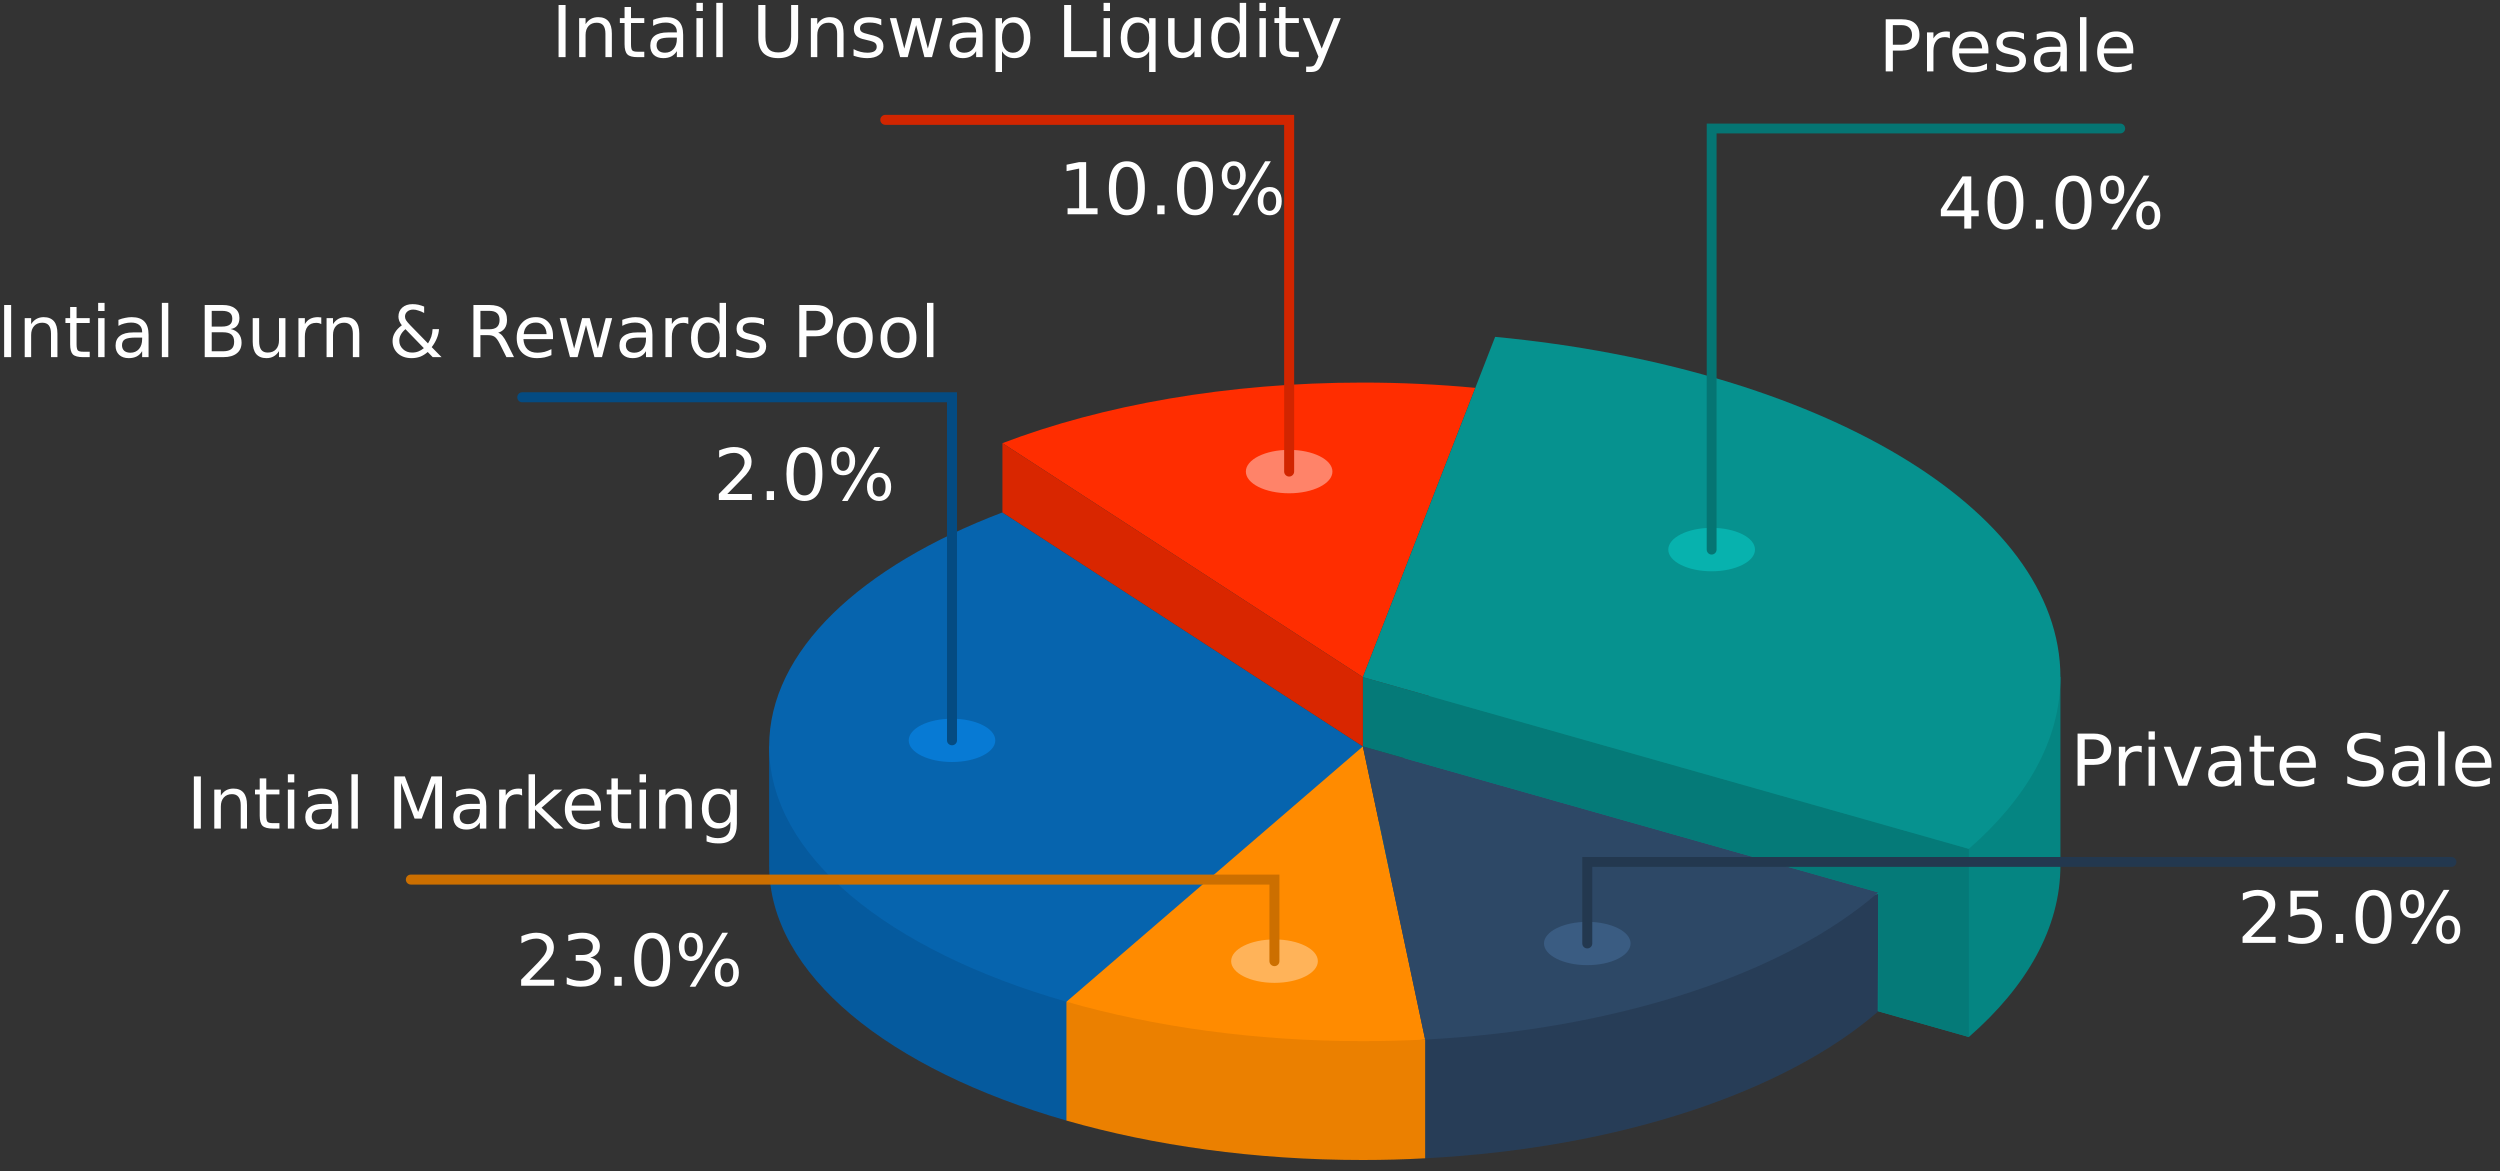 <svg width="175" height="82" viewBox="0 0 175 82" fill="none" xmlns="http://www.w3.org/2000/svg">
<rect x="0" y="0" width="175" height="82" fill="#333333" stroke="none"/>
<path d="M104.66 36.75L95.4 60.57L137.82 72.59C141.89 69.04 144.23 64.94 144.23 60.57V47.4L104.66 36.75Z" fill="#058582"/>
<path d="M95.4 52.25H53.84V60.57C53.84 68.21 62.22 74.87 74.65 78.44L95.4 52.25Z" fill="#055A9E"/>
<path d="M131.44 70.78L131.48 62.57L117.88 66.94L95.4 60.57L99.76 81.08C113.34 80.38 124.96 76.43 131.44 70.83C131.45 70.82 131.47 70.8 131.48 70.79L131.44 70.78Z" fill="#273D57"/>
<path d="M74.65 70.12V78.44C80.76 80.19 87.84 81.2 95.4 81.2C96.87 81.2 98.33 81.16 99.76 81.08V72.77L74.65 70.12Z" fill="#EB8000"/>
<path d="M103.27 27.15C100.72 26.91 98.09 26.78 95.4 26.78C85.91 26.78 77.16 28.36 70.17 31.02L95.4 47.4L103.27 27.15Z" fill="#FF2D00"/>
<path d="M70.17 35.87C60.25 39.64 53.84 45.57 53.84 52.25C53.84 59.89 62.22 66.56 74.65 70.12L95.4 52.25L70.17 35.87Z" fill="#0664AE"/>
<path d="M74.65 70.12C80.76 71.87 87.84 72.88 95.4 72.88C96.87 72.88 98.33 72.84 99.76 72.77L95.4 52.25L74.65 70.12Z" fill="#FF8B00"/>
<path d="M95.4 52.25L99.76 72.77C113.36 72.06 125.01 68.1 131.48 62.47L95.4 52.25Z" fill="#2D4866"/>
<path d="M131.48 70.79V62.47L95.4 52.25V47.4L137.82 59.42V72.59L131.48 70.79Z" fill="#057A78"/>
<path d="M137.82 59.42C141.89 55.87 144.23 51.77 144.23 47.4C144.23 35.57 127.2 25.73 104.66 23.58L95.4 47.4L137.82 59.42Z" fill="#06928F"/>
<path d="M70.17 31.02V35.87L95.4 52.25V47.4L70.17 31.02Z" fill="#D92600"/>
<path d="M122.85 38.47C122.85 39.31 121.49 39.99 119.81 39.99C118.14 39.99 116.78 39.31 116.78 38.47C116.78 37.63 118.14 36.95 119.81 36.95C121.49 36.95 122.85 37.63 122.85 38.47Z" fill="#07B2AE"/>
<path d="M119.81 38.82C119.62 38.82 119.47 38.66 119.47 38.47V8.65H148.41C148.61 8.65 148.76 8.8 148.76 9C148.76 9.19 148.61 9.34 148.41 9.34H120.16V38.47C120.16 38.66 120.01 38.82 119.81 38.82Z" fill="#057573"/>
<path d="M93.27 33.01C93.27 33.85 91.91 34.53 90.24 34.53C88.56 34.53 87.21 33.85 87.21 33.01C87.21 32.17 88.56 31.49 90.24 31.49C91.91 31.49 93.27 32.17 93.27 33.01Z" fill="#FF8369"/>
<path d="M90.24 33.36C90.05 33.36 89.89 33.2 89.89 33.01V8.74H61.97C61.78 8.74 61.62 8.58 61.62 8.39C61.62 8.2 61.78 8.04 61.97 8.04H90.59V33.01C90.59 33.2 90.43 33.36 90.24 33.36Z" fill="#D12500"/>
<path d="M69.67 51.83C69.67 52.66 68.31 53.34 66.64 53.34C64.96 53.34 63.61 52.66 63.61 51.83C63.61 50.99 64.96 50.31 66.64 50.31C68.31 50.31 69.67 50.99 69.67 51.83Z" fill="#077AD4"/>
<path d="M66.64 52.17C66.45 52.17 66.29 52.02 66.29 51.83V28.16H36.55C36.36 28.16 36.21 28 36.21 27.81C36.21 27.62 36.36 27.46 36.55 27.46H66.99V51.83C66.99 52.02 66.83 52.17 66.64 52.17Z" fill="#044B82"/>
<path d="M92.25 67.28C92.25 68.12 90.89 68.8 89.21 68.8C87.54 68.8 86.18 68.12 86.18 67.28C86.18 66.44 87.54 65.76 89.21 65.76C90.89 65.76 92.25 66.44 92.25 67.28Z" fill="#FFB359"/>
<path d="M89.21 67.63C89.02 67.63 88.86 67.47 88.86 67.28V61.92H28.76C28.56 61.92 28.41 61.76 28.41 61.57C28.41 61.38 28.56 61.22 28.76 61.22H89.56V67.28C89.56 67.47 89.41 67.63 89.21 67.63Z" fill="#CC6F00"/>
<path d="M114.14 66.04C114.14 66.88 112.79 67.56 111.11 67.56C109.44 67.56 108.08 66.88 108.08 66.04C108.08 65.21 109.44 64.53 111.11 64.53C112.79 64.53 114.14 65.21 114.14 66.04Z" fill="#3A5C82"/>
<path d="M111.11 66.39C110.92 66.39 110.76 66.24 110.76 66.04V59.99H171.6C171.79 59.99 171.95 60.14 171.95 60.33C171.95 60.53 171.79 60.68 171.6 60.68H111.46V66.04C111.46 66.24 111.3 66.39 111.11 66.39Z" fill="#23384F"/>
<path d="M0.29 25V21.35H0.78V25H0.29ZM4.02 23.35V25H3.57V23.36C3.57 23.107 3.52 22.913 3.42 22.78C3.32 22.653 3.167 22.59 2.96 22.59C2.72 22.59 2.53 22.667 2.39 22.82C2.25 22.973 2.18 23.183 2.18 23.45V25H1.73V22.27H2.18V22.69C2.287 22.523 2.413 22.4 2.56 22.32C2.707 22.24 2.873 22.2 3.06 22.2C3.373 22.2 3.613 22.297 3.78 22.49C3.94 22.683 4.02 22.97 4.02 23.35ZM4.91 21.49H5.36V22.27H6.28V22.61H5.36V24.1C5.36 24.32 5.39 24.463 5.45 24.53C5.51 24.59 5.633 24.62 5.82 24.62H6.28V25H5.82C5.473 25 5.233 24.937 5.1 24.81C4.973 24.677 4.91 24.44 4.91 24.1V22.61H4.58V22.27H4.91V21.49ZM6.87 25V22.27H7.32V25H6.87ZM6.87 21.77V21.2H7.32V21.77H6.87ZM9.95 23.63H9.51C9.143 23.63 8.89 23.67 8.75 23.75C8.61 23.83 8.54 23.97 8.54 24.17C8.54 24.33 8.593 24.46 8.7 24.56C8.807 24.647 8.95 24.69 9.13 24.69C9.377 24.69 9.577 24.603 9.73 24.43C9.877 24.257 9.95 24.023 9.95 23.73V23.63ZM10.4 23.44V25H9.95V24.58C9.85 24.747 9.723 24.87 9.57 24.95C9.417 25.03 9.23 25.07 9.01 25.07C8.73 25.07 8.507 24.993 8.34 24.84C8.173 24.68 8.09 24.467 8.09 24.2C8.09 23.893 8.193 23.663 8.4 23.51C8.607 23.35 8.913 23.27 9.32 23.27H9.95V23.23C9.95 23.023 9.883 22.863 9.75 22.75C9.617 22.637 9.427 22.58 9.18 22.58C9.02 22.58 8.867 22.6 8.72 22.64C8.573 22.673 8.43 22.73 8.29 22.81V22.39C8.457 22.323 8.617 22.277 8.77 22.25C8.923 22.217 9.073 22.2 9.22 22.2C9.62 22.2 9.917 22.303 10.11 22.51C10.303 22.71 10.4 23.02 10.4 23.44ZM11.33 25V21.2H11.78V25H11.33ZM15.61 23.26H14.82V24.59H15.61C15.877 24.59 16.073 24.537 16.2 24.43C16.327 24.323 16.39 24.157 16.39 23.93C16.39 23.697 16.327 23.527 16.2 23.42C16.073 23.313 15.877 23.26 15.61 23.26ZM15.55 21.76H14.82V22.86H15.55C15.79 22.86 15.97 22.813 16.09 22.72C16.203 22.633 16.26 22.497 16.26 22.31C16.26 22.123 16.203 21.987 16.09 21.9C15.97 21.807 15.79 21.76 15.55 21.76ZM14.33 25V21.35H15.59C15.963 21.35 16.25 21.43 16.45 21.59C16.657 21.743 16.76 21.967 16.76 22.26C16.76 22.48 16.707 22.657 16.6 22.79C16.5 22.923 16.347 23.003 16.14 23.03C16.387 23.083 16.577 23.193 16.71 23.36C16.843 23.527 16.91 23.733 16.91 23.98C16.91 24.307 16.8 24.557 16.58 24.73C16.36 24.91 16.043 25 15.63 25H14.33ZM17.69 23.92V22.27H18.14V23.9C18.14 24.16 18.19 24.357 18.29 24.49C18.39 24.617 18.54 24.68 18.74 24.68C18.987 24.68 19.18 24.603 19.32 24.45C19.46 24.297 19.53 24.087 19.53 23.82V22.27H19.98V25H19.53V24.58C19.423 24.747 19.297 24.87 19.15 24.95C19.01 25.03 18.843 25.07 18.65 25.07C18.337 25.07 18.097 24.973 17.93 24.78C17.77 24.58 17.69 24.293 17.69 23.92ZM22.49 22.22V22.69C22.437 22.657 22.38 22.633 22.32 22.62C22.267 22.607 22.203 22.6 22.13 22.6C21.877 22.6 21.68 22.683 21.54 22.85C21.407 23.017 21.34 23.253 21.34 23.56V25H20.89V22.27H21.34V22.69C21.433 22.523 21.557 22.4 21.71 22.32C21.863 22.24 22.047 22.2 22.26 22.2C22.293 22.2 22.327 22.203 22.36 22.21C22.4 22.21 22.443 22.213 22.49 22.22ZM25.15 23.35V25H24.7V23.36C24.7 23.107 24.65 22.913 24.55 22.78C24.443 22.653 24.29 22.59 24.09 22.59C23.85 22.59 23.66 22.667 23.52 22.82C23.38 22.973 23.31 23.183 23.31 23.45V25H22.86V22.27H23.31V22.69C23.417 22.523 23.543 22.4 23.69 22.32C23.837 22.24 24.003 22.2 24.19 22.2C24.503 22.2 24.74 22.297 24.9 22.49C25.067 22.683 25.15 22.97 25.15 23.35ZM29.67 24.37L28.38 23.04C28.227 23.173 28.117 23.307 28.05 23.44C27.983 23.567 27.95 23.703 27.95 23.85C27.95 24.083 28.037 24.28 28.21 24.44C28.377 24.6 28.59 24.68 28.85 24.68C29.01 24.68 29.157 24.653 29.29 24.6C29.423 24.547 29.55 24.47 29.67 24.37ZM28.72 22.77L29.96 24.04C30.053 23.893 30.13 23.737 30.19 23.57C30.243 23.403 30.273 23.227 30.28 23.04H30.73C30.717 23.26 30.667 23.473 30.58 23.68C30.493 23.893 30.373 24.1 30.22 24.3L30.91 25H30.29L29.94 24.64C29.773 24.787 29.597 24.897 29.41 24.97C29.223 25.037 29.023 25.07 28.81 25.07C28.417 25.07 28.097 24.96 27.85 24.74C27.603 24.513 27.48 24.223 27.48 23.87C27.48 23.663 27.533 23.47 27.64 23.29C27.747 23.103 27.91 22.93 28.13 22.77C28.05 22.67 27.99 22.57 27.95 22.47C27.91 22.363 27.89 22.263 27.89 22.17C27.89 21.903 27.98 21.69 28.16 21.53C28.34 21.37 28.58 21.29 28.88 21.29C29.013 21.29 29.147 21.303 29.28 21.33C29.42 21.363 29.557 21.407 29.69 21.46V21.91C29.55 21.83 29.417 21.773 29.29 21.74C29.163 21.693 29.043 21.67 28.93 21.67C28.757 21.67 28.617 21.717 28.51 21.81C28.403 21.903 28.35 22.02 28.35 22.16C28.35 22.247 28.373 22.33 28.42 22.41C28.473 22.497 28.573 22.617 28.72 22.77ZM34.87 23.29C34.977 23.323 35.08 23.4 35.18 23.52C35.28 23.64 35.38 23.8 35.48 24L35.98 25H35.45L34.98 24.06C34.86 23.82 34.743 23.66 34.63 23.58C34.517 23.5 34.363 23.46 34.17 23.46H33.63V25H33.14V21.35H34.25C34.67 21.35 34.983 21.44 35.19 21.62C35.39 21.793 35.49 22.053 35.49 22.4C35.49 22.633 35.437 22.827 35.33 22.98C35.223 23.127 35.07 23.23 34.87 23.29ZM34.25 21.76H33.63V23.05H34.25C34.49 23.05 34.67 22.997 34.79 22.89C34.91 22.777 34.97 22.613 34.97 22.4C34.97 22.187 34.91 22.027 34.79 21.92C34.67 21.813 34.49 21.76 34.25 21.76ZM38.71 23.52V23.74H36.64C36.66 24.047 36.753 24.283 36.92 24.45C37.087 24.61 37.32 24.69 37.62 24.69C37.793 24.69 37.96 24.67 38.12 24.63C38.28 24.583 38.44 24.52 38.6 24.44V24.86C38.44 24.927 38.277 24.98 38.11 25.02C37.937 25.053 37.763 25.07 37.59 25.07C37.157 25.07 36.81 24.943 36.55 24.69C36.297 24.437 36.17 24.093 36.17 23.66C36.17 23.213 36.293 22.86 36.54 22.6C36.78 22.333 37.103 22.2 37.51 22.2C37.883 22.2 38.177 22.32 38.39 22.56C38.603 22.793 38.71 23.113 38.71 23.52ZM36.66 23.39H38.26C38.253 23.143 38.183 22.947 38.05 22.8C37.917 22.653 37.74 22.58 37.52 22.58C37.267 22.58 37.067 22.65 36.92 22.79C36.767 22.937 36.68 23.137 36.66 23.39ZM39.9 25L39.18 22.27H39.63L40.19 24.4L40.75 22.27H41.28L41.85 24.4L42.4 22.27H42.85L42.14 25H41.61L41.02 22.76L40.43 25H39.9ZM45.22 23.63H44.78C44.413 23.63 44.16 23.67 44.02 23.75C43.88 23.83 43.81 23.97 43.81 24.17C43.81 24.33 43.863 24.46 43.97 24.56C44.077 24.647 44.22 24.69 44.4 24.69C44.647 24.69 44.847 24.603 45 24.43C45.147 24.257 45.22 24.023 45.22 23.73V23.63ZM45.67 23.44V25H45.22V24.58C45.12 24.747 44.993 24.87 44.84 24.95C44.687 25.03 44.5 25.07 44.28 25.07C44 25.07 43.777 24.993 43.61 24.84C43.443 24.68 43.36 24.467 43.36 24.2C43.36 23.893 43.463 23.663 43.67 23.51C43.877 23.35 44.183 23.27 44.59 23.27H45.22V23.23C45.22 23.023 45.153 22.863 45.02 22.75C44.887 22.637 44.697 22.58 44.45 22.58C44.29 22.58 44.137 22.6 43.99 22.64C43.843 22.673 43.7 22.73 43.56 22.81V22.39C43.727 22.323 43.887 22.277 44.04 22.25C44.193 22.217 44.343 22.2 44.49 22.2C44.89 22.2 45.187 22.303 45.38 22.51C45.573 22.71 45.67 23.02 45.67 23.44ZM48.18 22.22V22.69C48.133 22.657 48.08 22.633 48.02 22.62C47.96 22.607 47.893 22.6 47.82 22.6C47.567 22.6 47.373 22.683 47.24 22.85C47.1 23.017 47.03 23.253 47.03 23.56V25H46.58V22.27H47.03V22.69C47.123 22.523 47.247 22.4 47.4 22.32C47.553 22.24 47.737 22.2 47.95 22.2C47.983 22.2 48.02 22.203 48.06 22.21C48.093 22.21 48.133 22.213 48.18 22.22ZM50.37 22.68V21.2H50.82V25H50.37V24.59C50.27 24.75 50.15 24.87 50.01 24.95C49.863 25.03 49.69 25.07 49.49 25.07C49.157 25.07 48.887 24.94 48.68 24.68C48.473 24.413 48.37 24.067 48.37 23.64C48.37 23.207 48.473 22.86 48.68 22.6C48.887 22.333 49.157 22.2 49.49 22.2C49.69 22.2 49.863 22.24 50.01 22.32C50.15 22.4 50.27 22.52 50.37 22.68ZM48.84 23.64C48.84 23.967 48.907 24.223 49.04 24.41C49.173 24.597 49.36 24.69 49.6 24.69C49.84 24.69 50.027 24.597 50.16 24.41C50.3 24.223 50.37 23.967 50.37 23.64C50.37 23.307 50.3 23.047 50.16 22.86C50.027 22.673 49.84 22.58 49.6 22.58C49.36 22.58 49.173 22.673 49.04 22.86C48.907 23.047 48.84 23.307 48.84 23.64ZM53.48 22.35V22.77C53.353 22.703 53.223 22.653 53.09 22.62C52.95 22.593 52.807 22.58 52.66 22.58C52.44 22.58 52.273 22.613 52.16 22.68C52.047 22.747 51.99 22.85 51.99 22.99C51.99 23.09 52.03 23.17 52.11 23.23C52.19 23.29 52.35 23.347 52.59 23.4L52.75 23.44C53.07 23.507 53.297 23.603 53.43 23.73C53.563 23.85 53.63 24.023 53.63 24.25C53.63 24.503 53.53 24.703 53.33 24.85C53.13 24.997 52.853 25.07 52.5 25.07C52.353 25.07 52.2 25.057 52.04 25.03C51.88 25.003 51.713 24.96 51.54 24.9V24.44C51.707 24.527 51.87 24.59 52.03 24.63C52.19 24.67 52.35 24.69 52.51 24.69C52.723 24.69 52.887 24.657 53 24.59C53.113 24.517 53.17 24.413 53.17 24.28C53.17 24.16 53.127 24.067 53.04 24C52.96 23.933 52.78 23.87 52.5 23.81L52.35 23.77C52.07 23.717 51.87 23.63 51.75 23.51C51.623 23.383 51.56 23.217 51.56 23.01C51.56 22.75 51.65 22.55 51.83 22.41C52.017 22.27 52.277 22.2 52.61 22.2C52.777 22.2 52.933 22.213 53.08 22.24C53.227 22.26 53.36 22.297 53.48 22.35ZM57.07 21.76H56.45V23.13H57.07C57.297 23.13 57.473 23.07 57.6 22.95C57.727 22.83 57.79 22.66 57.79 22.44C57.79 22.227 57.727 22.06 57.6 21.94C57.473 21.82 57.297 21.76 57.07 21.76ZM55.95 25V21.35H57.07C57.477 21.35 57.783 21.443 57.99 21.63C58.203 21.817 58.31 22.087 58.31 22.44C58.31 22.8 58.203 23.073 57.99 23.26C57.783 23.447 57.477 23.54 57.07 23.54H56.45V25H55.95ZM59.83 22.58C59.59 22.58 59.4 22.673 59.26 22.86C59.12 23.047 59.05 23.307 59.05 23.64C59.05 23.967 59.12 24.223 59.26 24.41C59.4 24.597 59.59 24.69 59.83 24.69C60.07 24.69 60.26 24.597 60.4 24.41C60.54 24.217 60.61 23.96 60.61 23.64C60.61 23.313 60.54 23.057 60.4 22.87C60.26 22.677 60.07 22.58 59.83 22.58ZM59.83 22.2C60.223 22.2 60.53 22.327 60.75 22.58C60.977 22.833 61.09 23.187 61.09 23.64C61.09 24.087 60.977 24.437 60.75 24.69C60.53 24.943 60.223 25.07 59.83 25.07C59.437 25.07 59.13 24.943 58.91 24.69C58.69 24.437 58.58 24.087 58.58 23.64C58.58 23.187 58.69 22.833 58.91 22.58C59.13 22.327 59.437 22.2 59.83 22.2ZM62.89 22.58C62.65 22.58 62.46 22.673 62.32 22.86C62.18 23.047 62.11 23.307 62.11 23.64C62.11 23.967 62.18 24.223 62.32 24.41C62.46 24.597 62.65 24.69 62.89 24.69C63.13 24.69 63.32 24.597 63.46 24.41C63.6 24.217 63.67 23.96 63.67 23.64C63.67 23.313 63.6 23.057 63.46 22.87C63.32 22.677 63.13 22.58 62.89 22.58ZM62.89 22.2C63.283 22.2 63.59 22.327 63.81 22.58C64.037 22.833 64.15 23.187 64.15 23.64C64.15 24.087 64.037 24.437 63.81 24.69C63.59 24.943 63.283 25.07 62.89 25.07C62.497 25.07 62.19 24.943 61.97 24.69C61.75 24.437 61.64 24.087 61.64 23.64C61.64 23.187 61.75 22.833 61.97 22.58C62.19 22.327 62.497 22.2 62.89 22.2ZM64.89 25V21.2H65.34V25H64.89Z" fill="white"/>
<path d="M50.91 34.58H52.63V35H50.32V34.58C50.507 34.387 50.76 34.13 51.08 33.81C51.407 33.483 51.61 33.27 51.69 33.17C51.85 32.997 51.96 32.847 52.02 32.72C52.087 32.6 52.12 32.48 52.12 32.36C52.12 32.167 52.05 32.01 51.91 31.89C51.776 31.763 51.6 31.7 51.38 31.7C51.227 31.7 51.063 31.727 50.89 31.78C50.723 31.84 50.54 31.923 50.34 32.03V31.53C50.54 31.45 50.727 31.39 50.9 31.35C51.073 31.31 51.23 31.29 51.37 31.29C51.75 31.29 52.053 31.383 52.28 31.57C52.5 31.763 52.61 32.017 52.61 32.33C52.61 32.477 52.583 32.62 52.53 32.76C52.47 32.893 52.367 33.05 52.22 33.23C52.18 33.277 52.05 33.413 51.83 33.64C51.617 33.867 51.31 34.18 50.91 34.58ZM53.67 35V34.38H54.18V35H53.67ZM56.31 31.68C56.056 31.68 55.867 31.807 55.74 32.06C55.613 32.307 55.55 32.68 55.55 33.18C55.55 33.68 55.613 34.057 55.74 34.31C55.867 34.557 56.056 34.68 56.31 34.68C56.57 34.68 56.763 34.557 56.89 34.31C57.017 34.057 57.08 33.68 57.08 33.18C57.08 32.68 57.017 32.307 56.89 32.06C56.763 31.807 56.57 31.68 56.31 31.68ZM56.31 31.29C56.717 31.29 57.03 31.45 57.25 31.77C57.463 32.097 57.57 32.567 57.57 33.18C57.57 33.793 57.463 34.263 57.25 34.59C57.03 34.91 56.717 35.07 56.31 35.07C55.903 35.07 55.59 34.91 55.37 34.59C55.157 34.263 55.05 33.793 55.05 33.18C55.05 32.567 55.157 32.097 55.37 31.77C55.59 31.45 55.903 31.29 56.31 31.29ZM61.54 33.4C61.4 33.4 61.286 33.46 61.2 33.58C61.127 33.7 61.09 33.867 61.09 34.08C61.09 34.293 61.127 34.46 61.2 34.58C61.286 34.7 61.4 34.76 61.54 34.76C61.68 34.76 61.79 34.7 61.87 34.58C61.95 34.46 61.99 34.293 61.99 34.08C61.99 33.867 61.95 33.7 61.87 33.58C61.79 33.46 61.68 33.4 61.54 33.4ZM61.54 33.09C61.793 33.09 61.996 33.177 62.15 33.35C62.303 33.53 62.38 33.773 62.38 34.08C62.38 34.387 62.303 34.627 62.15 34.8C61.996 34.98 61.793 35.07 61.54 35.07C61.28 35.07 61.073 34.98 60.92 34.8C60.767 34.627 60.69 34.387 60.69 34.08C60.69 33.773 60.767 33.53 60.92 33.35C61.073 33.177 61.28 33.09 61.54 33.09ZM59.02 31.6C58.88 31.6 58.77 31.66 58.69 31.78C58.61 31.9 58.57 32.067 58.57 32.28C58.57 32.493 58.61 32.66 58.69 32.78C58.77 32.9 58.88 32.96 59.02 32.96C59.16 32.96 59.27 32.9 59.35 32.78C59.43 32.66 59.47 32.493 59.47 32.28C59.47 32.073 59.43 31.907 59.35 31.78C59.27 31.66 59.16 31.6 59.02 31.6ZM58.94 35.07L61.22 31.29H61.61L59.33 35.07H58.94ZM59.02 31.29C59.28 31.29 59.483 31.38 59.63 31.56C59.783 31.733 59.86 31.973 59.86 32.28C59.86 32.587 59.783 32.83 59.63 33.01C59.483 33.183 59.28 33.27 59.02 33.27C58.76 33.27 58.553 33.183 58.4 33.01C58.253 32.83 58.18 32.587 58.18 32.28C58.18 31.98 58.257 31.74 58.41 31.56C58.556 31.38 58.76 31.29 59.02 31.29Z" fill="white"/>
<path d="M133.12 1.76H132.5V3.13H133.12C133.347 3.13 133.523 3.07 133.65 2.95C133.777 2.83 133.84 2.66 133.84 2.44C133.84 2.227 133.777 2.06 133.65 1.94C133.523 1.82 133.347 1.76 133.12 1.76ZM132 5V1.35H133.12C133.527 1.35 133.833 1.443 134.04 1.63C134.253 1.817 134.36 2.087 134.36 2.44C134.36 2.8 134.253 3.073 134.04 3.26C133.833 3.447 133.527 3.54 133.12 3.54H132.5V5H132ZM136.49 2.22V2.69C136.443 2.657 136.39 2.633 136.33 2.62C136.27 2.607 136.203 2.6 136.13 2.6C135.877 2.6 135.683 2.683 135.55 2.85C135.41 3.017 135.34 3.253 135.34 3.56V5H134.89V2.27H135.34V2.69C135.44 2.523 135.563 2.4 135.71 2.32C135.863 2.24 136.05 2.2 136.27 2.2C136.297 2.2 136.33 2.203 136.37 2.21C136.403 2.21 136.443 2.213 136.49 2.22ZM139.19 3.52V3.74H137.13C137.15 4.047 137.243 4.283 137.41 4.45C137.577 4.61 137.81 4.69 138.11 4.69C138.277 4.69 138.443 4.67 138.61 4.63C138.77 4.583 138.93 4.52 139.09 4.44V4.86C138.93 4.927 138.763 4.98 138.59 5.02C138.423 5.053 138.253 5.07 138.08 5.07C137.64 5.07 137.293 4.943 137.04 4.69C136.787 4.437 136.66 4.093 136.66 3.66C136.66 3.213 136.78 2.86 137.02 2.6C137.267 2.333 137.593 2.2 138 2.2C138.367 2.2 138.657 2.32 138.87 2.56C139.083 2.793 139.19 3.113 139.19 3.52ZM137.14 3.39H138.75C138.743 3.143 138.673 2.947 138.54 2.8C138.407 2.653 138.23 2.58 138.01 2.58C137.757 2.58 137.553 2.65 137.4 2.79C137.253 2.937 137.167 3.137 137.14 3.39ZM141.68 2.35V2.77C141.553 2.703 141.42 2.653 141.28 2.62C141.14 2.593 141 2.58 140.86 2.58C140.633 2.58 140.463 2.613 140.35 2.68C140.243 2.747 140.19 2.85 140.19 2.99C140.19 3.09 140.23 3.17 140.31 3.23C140.39 3.29 140.55 3.347 140.79 3.4L140.94 3.44C141.26 3.507 141.487 3.603 141.62 3.73C141.753 3.85 141.82 4.023 141.82 4.25C141.82 4.503 141.72 4.703 141.52 4.85C141.32 4.997 141.043 5.07 140.69 5.07C140.543 5.07 140.39 5.057 140.23 5.03C140.077 5.003 139.91 4.96 139.73 4.9V4.44C139.897 4.527 140.06 4.59 140.22 4.63C140.38 4.67 140.54 4.69 140.7 4.69C140.913 4.69 141.077 4.657 141.19 4.59C141.303 4.517 141.36 4.413 141.36 4.28C141.36 4.16 141.32 4.067 141.24 4C141.153 3.933 140.973 3.87 140.7 3.81L140.54 3.77C140.26 3.717 140.06 3.63 139.94 3.51C139.813 3.383 139.75 3.217 139.75 3.01C139.75 2.75 139.843 2.55 140.03 2.41C140.21 2.27 140.467 2.2 140.8 2.2C140.967 2.2 141.123 2.213 141.27 2.24C141.417 2.26 141.553 2.297 141.68 2.35ZM144.23 3.63H143.78C143.42 3.63 143.17 3.67 143.03 3.75C142.89 3.83 142.82 3.97 142.82 4.17C142.82 4.33 142.87 4.46 142.97 4.56C143.077 4.647 143.22 4.69 143.4 4.69C143.653 4.69 143.853 4.603 144 4.43C144.153 4.257 144.23 4.023 144.23 3.73V3.63ZM144.68 3.44V5H144.23V4.58C144.123 4.747 143.993 4.87 143.84 4.95C143.687 5.03 143.5 5.07 143.28 5.07C143 5.07 142.777 4.993 142.61 4.84C142.45 4.68 142.37 4.467 142.37 4.2C142.37 3.893 142.47 3.663 142.67 3.51C142.877 3.35 143.187 3.27 143.6 3.27H144.23V3.23C144.23 3.023 144.16 2.863 144.02 2.75C143.887 2.637 143.697 2.58 143.45 2.58C143.297 2.58 143.143 2.6 142.99 2.64C142.843 2.673 142.703 2.73 142.57 2.81V2.39C142.73 2.323 142.89 2.277 143.05 2.25C143.203 2.217 143.353 2.2 143.5 2.2C143.893 2.2 144.187 2.303 144.38 2.51C144.58 2.71 144.68 3.02 144.68 3.44ZM145.6 5V1.2H146.05V5H145.6ZM149.33 3.52V3.74H147.26C147.28 4.047 147.373 4.283 147.54 4.45C147.707 4.61 147.94 4.69 148.24 4.69C148.413 4.69 148.58 4.67 148.74 4.63C148.907 4.583 149.067 4.52 149.22 4.44V4.86C149.06 4.927 148.897 4.98 148.73 5.02C148.557 5.053 148.383 5.07 148.21 5.07C147.777 5.07 147.433 4.943 147.18 4.69C146.927 4.437 146.8 4.093 146.8 3.66C146.8 3.213 146.92 2.86 147.16 2.6C147.4 2.333 147.727 2.2 148.14 2.2C148.507 2.2 148.797 2.32 149.01 2.56C149.223 2.793 149.33 3.113 149.33 3.52ZM147.28 3.39H148.88C148.88 3.143 148.81 2.947 148.67 2.8C148.537 2.653 148.36 2.58 148.14 2.58C147.887 2.58 147.687 2.65 147.54 2.79C147.387 2.937 147.3 3.137 147.28 3.39Z" fill="white"/>
<path d="M137.5 14.73V12.78L136.26 14.73H137.5ZM135.86 14.66L137.37 12.35H137.99V14.73H138.51V15.14H137.99V16H137.5V15.14H135.86V14.66ZM140.38 12.68C140.127 12.68 139.937 12.807 139.81 13.06C139.683 13.307 139.62 13.68 139.62 14.18C139.62 14.68 139.683 15.057 139.81 15.31C139.937 15.557 140.127 15.68 140.38 15.68C140.64 15.68 140.833 15.557 140.96 15.31C141.087 15.057 141.15 14.68 141.15 14.18C141.15 13.68 141.087 13.307 140.96 13.06C140.833 12.807 140.64 12.68 140.38 12.68ZM140.38 12.29C140.793 12.29 141.107 12.45 141.32 12.77C141.533 13.097 141.64 13.567 141.64 14.18C141.64 14.793 141.533 15.263 141.32 15.59C141.107 15.91 140.793 16.07 140.38 16.07C139.973 16.07 139.66 15.91 139.44 15.59C139.227 15.263 139.12 14.793 139.12 14.18C139.12 13.567 139.227 13.097 139.44 12.77C139.66 12.45 139.973 12.29 140.38 12.29ZM142.51 16V15.38H143.02V16H142.51ZM145.15 12.68C144.897 12.68 144.707 12.807 144.58 13.06C144.453 13.307 144.39 13.68 144.39 14.18C144.39 14.68 144.453 15.057 144.58 15.31C144.707 15.557 144.897 15.68 145.15 15.68C145.41 15.68 145.603 15.557 145.73 15.31C145.857 15.057 145.92 14.68 145.92 14.18C145.92 13.68 145.857 13.307 145.73 13.06C145.603 12.807 145.41 12.68 145.15 12.68ZM145.15 12.29C145.563 12.29 145.877 12.45 146.09 12.77C146.303 13.097 146.41 13.567 146.41 14.18C146.41 14.793 146.303 15.263 146.09 15.59C145.877 15.91 145.563 16.07 145.15 16.07C144.743 16.07 144.433 15.91 144.22 15.59C144 15.263 143.89 14.793 143.89 14.18C143.89 13.567 144 13.097 144.22 12.77C144.433 12.45 144.743 12.29 145.15 12.29ZM150.38 14.4C150.24 14.4 150.13 14.46 150.05 14.58C149.97 14.7 149.93 14.867 149.93 15.08C149.93 15.293 149.97 15.46 150.05 15.58C150.13 15.7 150.24 15.76 150.38 15.76C150.52 15.76 150.63 15.7 150.71 15.58C150.79 15.46 150.83 15.293 150.83 15.08C150.83 14.867 150.79 14.7 150.71 14.58C150.63 14.46 150.52 14.4 150.38 14.4ZM150.38 14.09C150.64 14.09 150.843 14.177 150.99 14.35C151.143 14.53 151.22 14.773 151.22 15.08C151.22 15.387 151.143 15.627 150.99 15.8C150.837 15.98 150.633 16.07 150.38 16.07C150.12 16.07 149.913 15.98 149.76 15.8C149.613 15.627 149.54 15.387 149.54 15.08C149.54 14.773 149.613 14.53 149.76 14.35C149.913 14.177 150.12 14.09 150.38 14.09ZM147.86 12.6C147.72 12.6 147.61 12.66 147.53 12.78C147.45 12.9 147.41 13.067 147.41 13.28C147.41 13.493 147.45 13.66 147.53 13.78C147.61 13.9 147.72 13.96 147.86 13.96C148 13.96 148.11 13.9 148.19 13.78C148.27 13.66 148.31 13.493 148.31 13.28C148.31 13.073 148.27 12.907 148.19 12.78C148.11 12.66 148 12.6 147.86 12.6ZM147.78 16.07L150.06 12.29H150.46L148.18 16.07H147.78ZM147.86 12.29C148.12 12.29 148.327 12.38 148.48 12.56C148.627 12.733 148.7 12.973 148.7 13.28C148.7 13.587 148.627 13.83 148.48 14.01C148.327 14.183 148.12 14.27 147.86 14.27C147.6 14.27 147.397 14.183 147.25 14.01C147.097 13.83 147.02 13.587 147.02 13.28C147.02 12.98 147.097 12.74 147.25 12.56C147.397 12.38 147.6 12.29 147.86 12.29Z" fill="white"/>
<path d="M13.57 58V54.35H14.06V58H13.57ZM17.29 56.35V58H16.85V56.36C16.85 56.107 16.797 55.913 16.69 55.78C16.59 55.653 16.44 55.59 16.24 55.59C16 55.59 15.81 55.667 15.67 55.82C15.53 55.973 15.46 56.183 15.46 56.45V58H15V55.27H15.46V55.69C15.566 55.523 15.69 55.4 15.83 55.32C15.976 55.24 16.146 55.2 16.34 55.2C16.653 55.2 16.89 55.297 17.05 55.49C17.21 55.683 17.29 55.97 17.29 56.35ZM18.18 54.49H18.64V55.27H19.56V55.61H18.64V57.1C18.64 57.32 18.67 57.463 18.73 57.53C18.79 57.59 18.913 57.62 19.1 57.62H19.56V58H19.1C18.753 58 18.513 57.937 18.38 57.81C18.247 57.677 18.18 57.44 18.18 57.1V55.61H17.85V55.27H18.18V54.49ZM20.15 58V55.27H20.6V58H20.15ZM20.15 54.77V54.2H20.6V54.77H20.15ZM23.23 56.63H22.78C22.42 56.63 22.17 56.67 22.03 56.75C21.89 56.83 21.82 56.97 21.82 57.17C21.82 57.33 21.873 57.46 21.98 57.56C22.08 57.647 22.22 57.69 22.4 57.69C22.653 57.69 22.853 57.603 23 57.43C23.153 57.257 23.23 57.023 23.23 56.73V56.63ZM23.68 56.44V58H23.23V57.58C23.13 57.747 23.003 57.87 22.85 57.95C22.697 58.03 22.51 58.07 22.29 58.07C22.01 58.07 21.787 57.993 21.62 57.84C21.453 57.68 21.37 57.467 21.37 57.2C21.37 56.893 21.473 56.663 21.68 56.51C21.887 56.35 22.193 56.27 22.6 56.27H23.23V56.23C23.23 56.023 23.16 55.863 23.02 55.75C22.887 55.637 22.697 55.58 22.45 55.58C22.297 55.58 22.146 55.6 22 55.64C21.846 55.673 21.703 55.73 21.57 55.81V55.39C21.736 55.323 21.896 55.277 22.05 55.25C22.203 55.217 22.353 55.2 22.5 55.2C22.893 55.2 23.19 55.303 23.39 55.51C23.583 55.71 23.68 56.02 23.68 56.44ZM24.6 58V54.2H25.05V58H24.6ZM27.6 58V54.35H28.34L29.27 56.84L30.2 54.35H30.94V58H30.46V54.8L29.52 57.3H29.02L28.08 54.8V58H27.6ZM33.59 56.63H33.14C32.78 56.63 32.53 56.67 32.39 56.75C32.25 56.83 32.18 56.97 32.18 57.17C32.18 57.33 32.23 57.46 32.33 57.56C32.437 57.647 32.58 57.69 32.76 57.69C33.007 57.69 33.206 57.603 33.36 57.43C33.513 57.257 33.59 57.023 33.59 56.73V56.63ZM34.04 56.44V58H33.59V57.58C33.483 57.747 33.353 57.87 33.2 57.95C33.047 58.03 32.86 58.07 32.64 58.07C32.36 58.07 32.136 57.993 31.97 57.84C31.81 57.68 31.73 57.467 31.73 57.2C31.73 56.893 31.83 56.663 32.03 56.51C32.236 56.35 32.547 56.27 32.96 56.27H33.59V56.23C33.59 56.023 33.52 55.863 33.38 55.75C33.246 55.637 33.056 55.58 32.81 55.58C32.657 55.58 32.503 55.6 32.35 55.64C32.203 55.673 32.063 55.73 31.93 55.81V55.39C32.09 55.323 32.246 55.277 32.4 55.25C32.56 55.217 32.713 55.2 32.86 55.2C33.253 55.2 33.547 55.303 33.74 55.51C33.94 55.71 34.04 56.02 34.04 56.44ZM36.54 55.22L36.55 55.69C36.496 55.657 36.44 55.633 36.38 55.62C36.32 55.607 36.253 55.6 36.18 55.6C35.926 55.6 35.733 55.683 35.6 55.85C35.467 56.017 35.4 56.253 35.4 56.56V58H34.94V55.27H35.4V55.69C35.493 55.523 35.613 55.4 35.76 55.32C35.913 55.24 36.1 55.2 36.32 55.2C36.346 55.2 36.38 55.203 36.42 55.21C36.453 55.21 36.493 55.213 36.54 55.22ZM37 58V54.2H37.45V56.44L38.79 55.27H39.37L37.91 56.54L39.43 58H38.84L37.45 56.66V58H37ZM42.07 56.52V56.74H40.01C40.03 57.047 40.123 57.283 40.29 57.45C40.456 57.61 40.687 57.69 40.98 57.69C41.153 57.69 41.32 57.67 41.48 57.63C41.647 57.583 41.81 57.52 41.97 57.44V57.86C41.81 57.927 41.643 57.98 41.47 58.02C41.303 58.053 41.133 58.07 40.96 58.07C40.52 58.07 40.173 57.943 39.92 57.69C39.666 57.437 39.54 57.093 39.54 56.66C39.54 56.213 39.66 55.86 39.9 55.6C40.14 55.333 40.467 55.2 40.88 55.2C41.246 55.2 41.536 55.32 41.75 55.56C41.963 55.793 42.07 56.113 42.07 56.52ZM40.02 56.39H41.62C41.62 56.143 41.553 55.947 41.42 55.8C41.286 55.653 41.106 55.58 40.88 55.58C40.633 55.58 40.433 55.65 40.28 55.79C40.133 55.937 40.047 56.137 40.02 56.39ZM42.8 54.49H43.25V55.27H44.18V55.61H43.25V57.1C43.25 57.32 43.28 57.463 43.34 57.53C43.407 57.59 43.533 57.62 43.72 57.62H44.18V58H43.72C43.373 58 43.133 57.937 43 57.81C42.867 57.677 42.8 57.44 42.8 57.1V55.61H42.47V55.27H42.8V54.49ZM44.77 58V55.27H45.22V58H44.77ZM44.77 54.77V54.2H45.22V54.77H44.77ZM48.43 56.35V58H47.98V56.36C47.98 56.107 47.93 55.913 47.83 55.78C47.73 55.653 47.58 55.59 47.38 55.59C47.133 55.59 46.94 55.667 46.8 55.82C46.66 55.973 46.59 56.183 46.59 56.45V58H46.14V55.27H46.59V55.69C46.703 55.523 46.83 55.4 46.97 55.32C47.117 55.24 47.286 55.2 47.48 55.2C47.793 55.2 48.03 55.297 48.19 55.49C48.35 55.683 48.43 55.97 48.43 56.35ZM51.13 56.6C51.13 56.273 51.063 56.02 50.93 55.84C50.797 55.667 50.606 55.58 50.36 55.58C50.12 55.58 49.933 55.667 49.8 55.84C49.666 56.02 49.6 56.273 49.6 56.6C49.6 56.927 49.666 57.18 49.8 57.36C49.933 57.533 50.12 57.62 50.36 57.62C50.606 57.62 50.797 57.533 50.93 57.36C51.063 57.18 51.13 56.927 51.13 56.6ZM51.58 55.27V57.66C51.58 58.127 51.477 58.473 51.27 58.7C51.063 58.927 50.746 59.04 50.32 59.04C50.16 59.04 50.01 59.03 49.87 59.01C49.73 58.983 49.593 58.947 49.46 58.9V58.46C49.593 58.533 49.723 58.587 49.85 58.62C49.983 58.653 50.117 58.67 50.25 58.67C50.543 58.67 50.763 58.593 50.91 58.44C51.056 58.287 51.13 58.053 51.13 57.74V57.52C51.036 57.68 50.916 57.8 50.77 57.88C50.623 57.96 50.45 58 50.25 58C49.916 58 49.647 57.873 49.44 57.62C49.233 57.36 49.13 57.02 49.13 56.6C49.13 56.18 49.233 55.84 49.44 55.58C49.647 55.327 49.916 55.2 50.25 55.2C50.45 55.2 50.623 55.24 50.77 55.32C50.916 55.4 51.036 55.52 51.13 55.68V55.27H51.58Z" fill="white"/>
<path d="M37.07 68.58H38.79V69H36.48V68.58C36.667 68.387 36.92 68.13 37.24 67.81C37.567 67.483 37.77 67.27 37.85 67.17C38.01 66.997 38.12 66.847 38.18 66.72C38.247 66.6 38.28 66.48 38.28 66.36C38.28 66.167 38.21 66.01 38.07 65.89C37.937 65.763 37.76 65.7 37.54 65.7C37.387 65.7 37.223 65.727 37.05 65.78C36.883 65.84 36.7 65.923 36.5 66.03V65.53C36.7 65.45 36.887 65.39 37.06 65.35C37.233 65.31 37.39 65.29 37.53 65.29C37.91 65.29 38.213 65.383 38.44 65.57C38.66 65.763 38.77 66.017 38.77 66.33C38.77 66.477 38.743 66.62 38.69 66.76C38.63 66.893 38.527 67.05 38.38 67.23C38.34 67.277 38.21 67.413 37.99 67.64C37.777 67.867 37.47 68.18 37.07 68.58ZM41.32 67.03C41.56 67.083 41.743 67.19 41.87 67.35C42.003 67.51 42.07 67.707 42.07 67.94C42.07 68.3 41.947 68.58 41.7 68.78C41.453 68.973 41.103 69.07 40.65 69.07C40.497 69.07 40.337 69.057 40.17 69.03C40.01 68.997 39.843 68.95 39.67 68.89V68.41C39.81 68.49 39.96 68.55 40.12 68.59C40.287 68.637 40.457 68.66 40.63 68.66C40.943 68.66 41.18 68.597 41.34 68.47C41.5 68.35 41.58 68.173 41.58 67.94C41.58 67.727 41.507 67.56 41.36 67.44C41.207 67.313 40.997 67.25 40.73 67.25H40.3V66.85H40.75C40.99 66.85 41.173 66.803 41.3 66.71C41.433 66.61 41.5 66.47 41.5 66.29C41.5 66.097 41.433 65.953 41.3 65.86C41.167 65.753 40.977 65.7 40.73 65.7C40.597 65.7 40.45 65.717 40.29 65.75C40.137 65.777 39.967 65.82 39.78 65.88V65.45C39.967 65.397 40.143 65.357 40.31 65.33C40.477 65.303 40.63 65.29 40.77 65.29C41.143 65.29 41.44 65.377 41.66 65.55C41.88 65.717 41.99 65.943 41.99 66.23C41.99 66.437 41.93 66.61 41.81 66.75C41.697 66.883 41.533 66.977 41.32 67.03ZM43.01 69V68.38H43.52V69H43.01ZM45.65 65.68C45.397 65.68 45.207 65.807 45.08 66.06C44.953 66.307 44.89 66.68 44.89 67.18C44.89 67.68 44.953 68.057 45.08 68.31C45.207 68.557 45.397 68.68 45.65 68.68C45.91 68.68 46.103 68.557 46.23 68.31C46.357 68.057 46.42 67.68 46.42 67.18C46.42 66.68 46.357 66.307 46.23 66.06C46.103 65.807 45.91 65.68 45.65 65.68ZM45.65 65.29C46.063 65.29 46.377 65.45 46.59 65.77C46.803 66.097 46.91 66.567 46.91 67.18C46.91 67.793 46.803 68.263 46.59 68.59C46.377 68.91 46.063 69.07 45.65 69.07C45.243 69.07 44.933 68.91 44.72 68.59C44.5 68.263 44.39 67.793 44.39 67.18C44.39 66.567 44.5 66.097 44.72 65.77C44.933 65.45 45.243 65.29 45.65 65.29ZM50.88 67.4C50.74 67.4 50.63 67.46 50.55 67.58C50.47 67.7 50.43 67.867 50.43 68.08C50.43 68.293 50.47 68.46 50.55 68.58C50.63 68.7 50.74 68.76 50.88 68.76C51.02 68.76 51.13 68.7 51.21 68.58C51.29 68.46 51.33 68.293 51.33 68.08C51.33 67.867 51.29 67.7 51.21 67.58C51.13 67.46 51.02 67.4 50.88 67.4ZM50.88 67.09C51.14 67.09 51.343 67.177 51.49 67.35C51.643 67.53 51.72 67.773 51.72 68.08C51.72 68.387 51.643 68.627 51.49 68.8C51.337 68.98 51.133 69.07 50.88 69.07C50.62 69.07 50.413 68.98 50.26 68.8C50.113 68.627 50.04 68.387 50.04 68.08C50.04 67.773 50.113 67.53 50.26 67.35C50.413 67.177 50.62 67.09 50.88 67.09ZM48.36 65.6C48.22 65.6 48.11 65.66 48.03 65.78C47.95 65.9 47.91 66.067 47.91 66.28C47.91 66.493 47.95 66.66 48.03 66.78C48.11 66.9 48.22 66.96 48.36 66.96C48.5 66.96 48.61 66.9 48.69 66.78C48.77 66.66 48.81 66.493 48.81 66.28C48.81 66.073 48.77 65.907 48.69 65.78C48.61 65.66 48.5 65.6 48.36 65.6ZM48.28 69.07L50.56 65.29H50.96L48.68 69.07H48.28ZM48.36 65.29C48.62 65.29 48.827 65.38 48.98 65.56C49.127 65.733 49.2 65.973 49.2 66.28C49.2 66.587 49.127 66.83 48.98 67.01C48.827 67.183 48.62 67.27 48.36 67.27C48.1 67.27 47.897 67.183 47.75 67.01C47.597 66.83 47.52 66.587 47.52 66.28C47.52 65.98 47.597 65.74 47.75 65.56C47.897 65.38 48.1 65.29 48.36 65.29Z" fill="white"/>
<path d="M146.55 51.76H145.93V53.13H146.55C146.777 53.13 146.954 53.07 147.08 52.95C147.207 52.83 147.27 52.66 147.27 52.44C147.27 52.227 147.207 52.06 147.08 51.94C146.954 51.82 146.777 51.76 146.55 51.76ZM145.43 55V51.35H146.55C146.957 51.35 147.264 51.443 147.47 51.63C147.684 51.817 147.79 52.087 147.79 52.44C147.79 52.8 147.684 53.073 147.47 53.26C147.264 53.447 146.957 53.54 146.55 53.54H145.93V55H145.43ZM149.92 52.22V52.69C149.874 52.657 149.82 52.633 149.76 52.62C149.7 52.607 149.634 52.6 149.56 52.6C149.307 52.6 149.114 52.683 148.98 52.85C148.84 53.017 148.77 53.253 148.77 53.56V55H148.32V52.27H148.77V52.69C148.87 52.523 148.994 52.4 149.14 52.32C149.294 52.24 149.477 52.2 149.69 52.2C149.724 52.2 149.76 52.203 149.8 52.21C149.834 52.21 149.874 52.213 149.92 52.22ZM150.4 55V52.27H150.84V55H150.4ZM150.4 51.77V51.2H150.84V51.77H150.4ZM152.49 55L151.46 52.27H151.94L152.79 54.56L153.65 52.27H154.12L153.1 55H152.49ZM156.43 53.63H155.99C155.624 53.63 155.37 53.67 155.23 53.75C155.09 53.83 155.02 53.97 155.02 54.17C155.02 54.33 155.074 54.46 155.18 54.56C155.287 54.647 155.43 54.69 155.61 54.69C155.857 54.69 156.057 54.603 156.21 54.43C156.357 54.257 156.43 54.023 156.43 53.73V53.63ZM156.88 53.44V55H156.43V54.58C156.33 54.747 156.204 54.87 156.05 54.95C155.897 55.03 155.71 55.07 155.49 55.07C155.21 55.07 154.987 54.993 154.82 54.84C154.654 54.68 154.57 54.467 154.57 54.2C154.57 53.893 154.674 53.663 154.88 53.51C155.087 53.35 155.394 53.27 155.8 53.27H156.43V53.23C156.43 53.023 156.364 52.863 156.23 52.75C156.097 52.637 155.907 52.58 155.66 52.58C155.5 52.58 155.347 52.6 155.2 52.64C155.054 52.673 154.91 52.73 154.77 52.81V52.39C154.937 52.323 155.097 52.277 155.25 52.25C155.404 52.217 155.554 52.2 155.7 52.2C156.1 52.2 156.397 52.303 156.59 52.51C156.784 52.71 156.88 53.02 156.88 53.44ZM157.8 51.49H158.25V52.27H159.18V52.61H158.25V54.1C158.25 54.32 158.28 54.463 158.34 54.53C158.407 54.59 158.534 54.62 158.72 54.62H159.18V55H158.72C158.374 55 158.134 54.937 158 54.81C157.867 54.677 157.8 54.44 157.8 54.1V52.61H157.47V52.27H157.8V51.49ZM162.11 53.52V53.74H160.04C160.06 54.047 160.154 54.283 160.32 54.45C160.487 54.61 160.72 54.69 161.02 54.69C161.194 54.69 161.36 54.67 161.52 54.63C161.68 54.583 161.84 54.52 162 54.44V54.86C161.84 54.927 161.677 54.98 161.51 55.02C161.337 55.053 161.164 55.07 160.99 55.07C160.557 55.07 160.21 54.943 159.95 54.69C159.697 54.437 159.57 54.093 159.57 53.66C159.57 53.213 159.69 52.86 159.93 52.6C160.177 52.333 160.504 52.2 160.91 52.2C161.277 52.2 161.567 52.32 161.78 52.56C162 52.793 162.11 53.113 162.11 53.52ZM160.06 53.39H161.66C161.654 53.143 161.584 52.947 161.45 52.8C161.317 52.653 161.14 52.58 160.92 52.58C160.667 52.58 160.467 52.65 160.32 52.79C160.167 52.937 160.08 53.137 160.06 53.39ZM166.64 51.47V51.96C166.454 51.867 166.277 51.8 166.11 51.76C165.944 51.713 165.784 51.69 165.63 51.69C165.357 51.69 165.15 51.743 165.01 51.85C164.864 51.95 164.79 52.097 164.79 52.29C164.79 52.45 164.837 52.573 164.93 52.66C165.03 52.74 165.214 52.803 165.48 52.85L165.78 52.92C166.147 52.987 166.417 53.11 166.59 53.29C166.77 53.463 166.86 53.697 166.86 53.99C166.86 54.343 166.74 54.613 166.5 54.8C166.267 54.98 165.92 55.07 165.46 55.07C165.287 55.07 165.104 55.05 164.91 55.01C164.717 54.97 164.517 54.913 164.31 54.84V54.33C164.51 54.443 164.707 54.527 164.9 54.58C165.087 54.64 165.274 54.67 165.46 54.67C165.74 54.67 165.957 54.613 166.11 54.5C166.264 54.393 166.34 54.237 166.34 54.03C166.34 53.85 166.287 53.71 166.18 53.61C166.067 53.51 165.887 53.433 165.64 53.38L165.34 53.33C164.974 53.257 164.707 53.14 164.54 52.98C164.374 52.827 164.29 52.61 164.29 52.33C164.29 52.01 164.404 51.757 164.63 51.57C164.857 51.383 165.17 51.29 165.57 51.29C165.744 51.29 165.917 51.307 166.09 51.34C166.27 51.367 166.454 51.41 166.64 51.47ZM169.3 53.63H168.85C168.49 53.63 168.24 53.67 168.1 53.75C167.96 53.83 167.89 53.97 167.89 54.17C167.89 54.33 167.94 54.46 168.04 54.56C168.147 54.647 168.29 54.69 168.47 54.69C168.724 54.69 168.924 54.603 169.07 54.43C169.224 54.257 169.3 54.023 169.3 53.73V53.63ZM169.75 53.44V55H169.3V54.58C169.194 54.747 169.064 54.87 168.91 54.95C168.757 55.03 168.57 55.07 168.35 55.07C168.07 55.07 167.847 54.993 167.68 54.84C167.52 54.68 167.44 54.467 167.44 54.2C167.44 53.893 167.54 53.663 167.74 53.51C167.947 53.35 168.257 53.27 168.67 53.27H169.3V53.23C169.3 53.023 169.23 52.863 169.09 52.75C168.957 52.637 168.767 52.58 168.52 52.58C168.367 52.58 168.214 52.6 168.06 52.64C167.914 52.673 167.774 52.73 167.64 52.81V52.39C167.8 52.323 167.96 52.277 168.12 52.25C168.274 52.217 168.424 52.2 168.57 52.2C168.964 52.2 169.257 52.303 169.45 52.51C169.65 52.71 169.75 53.02 169.75 53.44ZM170.67 55V51.2H171.12V55H170.67ZM174.4 53.52V53.74H172.33C172.35 54.047 172.444 54.283 172.61 54.45C172.777 54.61 173.01 54.69 173.31 54.69C173.484 54.69 173.65 54.67 173.81 54.63C173.977 54.583 174.137 54.52 174.29 54.44V54.86C174.13 54.927 173.967 54.98 173.8 55.02C173.634 55.053 173.46 55.07 173.28 55.07C172.847 55.07 172.504 54.943 172.25 54.69C171.997 54.437 171.87 54.093 171.87 53.66C171.87 53.213 171.99 52.86 172.23 52.6C172.47 52.333 172.797 52.2 173.21 52.2C173.577 52.2 173.867 52.32 174.08 52.56C174.294 52.793 174.4 53.113 174.4 53.52ZM172.35 53.39H173.95C173.95 53.143 173.88 52.947 173.74 52.8C173.607 52.653 173.43 52.58 173.21 52.58C172.957 52.58 172.757 52.65 172.61 52.79C172.457 52.937 172.37 53.137 172.35 53.39Z" fill="white"/>
<path d="M157.57 65.58H159.29V66H156.98V65.58C157.167 65.387 157.42 65.13 157.74 64.81C158.067 64.483 158.27 64.27 158.35 64.17C158.51 63.997 158.62 63.847 158.68 63.72C158.747 63.6 158.78 63.48 158.78 63.36C158.78 63.167 158.71 63.01 158.57 62.89C158.437 62.763 158.26 62.7 158.04 62.7C157.887 62.7 157.723 62.727 157.55 62.78C157.383 62.84 157.2 62.923 157 63.03V62.53C157.2 62.45 157.387 62.39 157.56 62.35C157.733 62.31 157.89 62.29 158.03 62.29C158.41 62.29 158.713 62.383 158.94 62.57C159.16 62.763 159.27 63.017 159.27 63.33C159.27 63.477 159.243 63.62 159.19 63.76C159.13 63.893 159.027 64.05 158.88 64.23C158.84 64.277 158.71 64.413 158.49 64.64C158.277 64.867 157.97 65.18 157.57 65.58ZM160.33 64.19V62.35H162.27V62.77H160.78V63.66C160.853 63.64 160.927 63.623 161 63.61C161.073 63.597 161.143 63.59 161.21 63.59C161.617 63.59 161.94 63.7 162.18 63.92C162.42 64.147 162.54 64.45 162.54 64.83C162.54 65.223 162.417 65.53 162.17 65.75C161.923 65.963 161.58 66.07 161.14 66.07C160.987 66.07 160.83 66.057 160.67 66.03C160.51 66.003 160.347 65.963 160.18 65.91V65.42C160.327 65.5 160.477 65.56 160.63 65.6C160.79 65.64 160.957 65.66 161.13 65.66C161.41 65.66 161.633 65.583 161.8 65.43C161.96 65.283 162.04 65.083 162.04 64.83C162.04 64.577 161.96 64.377 161.8 64.23C161.633 64.083 161.41 64.01 161.13 64.01C160.997 64.01 160.863 64.023 160.73 64.05C160.603 64.077 160.47 64.123 160.33 64.19ZM163.51 66V65.38H164.02V66H163.51ZM166.15 62.68C165.897 62.68 165.707 62.807 165.58 63.06C165.453 63.307 165.39 63.68 165.39 64.18C165.39 64.68 165.453 65.057 165.58 65.31C165.707 65.557 165.897 65.68 166.15 65.68C166.41 65.68 166.603 65.557 166.73 65.31C166.857 65.057 166.92 64.68 166.92 64.18C166.92 63.68 166.857 63.307 166.73 63.06C166.603 62.807 166.41 62.68 166.15 62.68ZM166.15 62.29C166.563 62.29 166.877 62.45 167.09 62.77C167.303 63.097 167.41 63.567 167.41 64.18C167.41 64.793 167.303 65.263 167.09 65.59C166.877 65.91 166.563 66.07 166.15 66.07C165.743 66.07 165.433 65.91 165.22 65.59C165 65.263 164.89 64.793 164.89 64.18C164.89 63.567 165 63.097 165.22 62.77C165.433 62.45 165.743 62.29 166.15 62.29ZM171.38 64.4C171.24 64.4 171.13 64.46 171.05 64.58C170.97 64.7 170.93 64.867 170.93 65.08C170.93 65.293 170.97 65.46 171.05 65.58C171.13 65.7 171.24 65.76 171.38 65.76C171.52 65.76 171.63 65.7 171.71 65.58C171.79 65.46 171.83 65.293 171.83 65.08C171.83 64.867 171.79 64.7 171.71 64.58C171.63 64.46 171.52 64.4 171.38 64.4ZM171.38 64.09C171.64 64.09 171.843 64.177 171.99 64.35C172.143 64.53 172.22 64.773 172.22 65.08C172.22 65.387 172.143 65.627 171.99 65.8C171.837 65.98 171.633 66.07 171.38 66.07C171.12 66.07 170.913 65.98 170.76 65.8C170.613 65.627 170.54 65.387 170.54 65.08C170.54 64.773 170.613 64.53 170.76 64.35C170.913 64.177 171.12 64.09 171.38 64.09ZM168.86 62.6C168.72 62.6 168.61 62.66 168.53 62.78C168.45 62.9 168.41 63.067 168.41 63.28C168.41 63.493 168.45 63.66 168.53 63.78C168.61 63.9 168.72 63.96 168.86 63.96C169 63.96 169.11 63.9 169.19 63.78C169.27 63.66 169.31 63.493 169.31 63.28C169.31 63.073 169.27 62.907 169.19 62.78C169.11 62.66 169 62.6 168.86 62.6ZM168.78 66.07L171.06 62.29H171.46L169.18 66.07H168.78ZM168.86 62.29C169.12 62.29 169.327 62.38 169.48 62.56C169.627 62.733 169.7 62.973 169.7 63.28C169.7 63.587 169.627 63.83 169.48 64.01C169.327 64.183 169.12 64.27 168.86 64.27C168.6 64.27 168.397 64.183 168.25 64.01C168.097 63.83 168.02 63.587 168.02 63.28C168.02 62.98 168.097 62.74 168.25 62.56C168.397 62.38 168.6 62.29 168.86 62.29Z" fill="white"/>
<path d="M39.1 4V0.35H39.59V4H39.1ZM42.83 2.35V4H42.38V2.36C42.38 2.107 42.33 1.913 42.23 1.78C42.13 1.653 41.977 1.59 41.77 1.59C41.53 1.59 41.34 1.667 41.2 1.82C41.06 1.973 40.99 2.183 40.99 2.45V4H40.54V1.27H40.99V1.69C41.097 1.523 41.223 1.4 41.37 1.32C41.517 1.24 41.683 1.2 41.87 1.2C42.19 1.2 42.43 1.297 42.59 1.49C42.75 1.683 42.83 1.97 42.83 2.35ZM43.72 0.49H44.17V1.27H45.1V1.61H44.17V3.1C44.17 3.32 44.2 3.463 44.26 3.53C44.32 3.59 44.443 3.62 44.63 3.62H45.1V4H44.63C44.283 4 44.047 3.937 43.92 3.81C43.787 3.677 43.72 3.44 43.72 3.1V1.61H43.39V1.27H43.72V0.49ZM47.38 2.63H46.93C46.563 2.63 46.31 2.67 46.17 2.75C46.03 2.83 45.96 2.97 45.96 3.17C45.96 3.33 46.013 3.46 46.12 3.56C46.227 3.647 46.37 3.69 46.55 3.69C46.797 3.69 46.997 3.603 47.15 3.43C47.303 3.257 47.38 3.023 47.38 2.73V2.63ZM47.82 2.44V4H47.38V3.58C47.273 3.747 47.143 3.87 46.99 3.95C46.837 4.03 46.65 4.07 46.43 4.07C46.15 4.07 45.927 3.993 45.76 3.84C45.6 3.68 45.52 3.467 45.52 3.2C45.52 2.893 45.62 2.663 45.82 2.51C46.027 2.35 46.337 2.27 46.75 2.27H47.38V2.23C47.38 2.023 47.31 1.863 47.17 1.75C47.037 1.637 46.847 1.58 46.6 1.58C46.44 1.58 46.287 1.6 46.14 1.64C45.993 1.673 45.853 1.73 45.72 1.81V1.39C45.88 1.323 46.037 1.277 46.19 1.25C46.35 1.217 46.503 1.2 46.65 1.2C47.043 1.2 47.337 1.303 47.53 1.51C47.723 1.71 47.82 2.02 47.82 2.44ZM48.75 4V1.27H49.2V4H48.75ZM48.75 0.77V0.2H49.2V0.77H48.75ZM50.14 4V0.2H50.59V4H50.14ZM53.08 2.63V0.35H53.58V2.57C53.58 2.963 53.65 3.243 53.79 3.41C53.93 3.583 54.16 3.67 54.48 3.67C54.793 3.67 55.02 3.583 55.16 3.41C55.307 3.243 55.38 2.963 55.38 2.57V0.35H55.87V2.63C55.87 3.103 55.753 3.463 55.52 3.71C55.287 3.95 54.94 4.07 54.48 4.07C54.02 4.07 53.67 3.95 53.43 3.71C53.197 3.463 53.08 3.103 53.08 2.63ZM59.05 2.35V4H58.6V2.36C58.6 2.107 58.55 1.913 58.45 1.78C58.35 1.653 58.2 1.59 58 1.59C57.753 1.59 57.56 1.667 57.42 1.82C57.28 1.973 57.21 2.183 57.21 2.45V4H56.76V1.27H57.21V1.69C57.317 1.523 57.443 1.4 57.59 1.32C57.737 1.24 57.907 1.2 58.1 1.2C58.413 1.2 58.65 1.297 58.81 1.49C58.97 1.683 59.05 1.97 59.05 2.35ZM61.69 1.35V1.77C61.563 1.703 61.43 1.653 61.29 1.62C61.157 1.593 61.017 1.58 60.87 1.58C60.643 1.58 60.477 1.613 60.37 1.68C60.257 1.747 60.2 1.85 60.2 1.99C60.2 2.09 60.24 2.17 60.32 2.23C60.4 2.29 60.56 2.347 60.8 2.4L60.95 2.44C61.27 2.507 61.497 2.603 61.63 2.73C61.77 2.85 61.84 3.023 61.84 3.25C61.84 3.503 61.737 3.703 61.53 3.85C61.33 3.997 61.057 4.07 60.71 4.07C60.563 4.07 60.41 4.057 60.25 4.03C60.09 4.003 59.923 3.96 59.75 3.9V3.44C59.917 3.527 60.08 3.59 60.24 3.63C60.4 3.67 60.56 3.69 60.72 3.69C60.927 3.69 61.087 3.657 61.2 3.59C61.313 3.517 61.37 3.413 61.37 3.28C61.37 3.16 61.33 3.067 61.25 3C61.17 2.933 60.99 2.87 60.71 2.81L60.55 2.77C60.277 2.717 60.077 2.63 59.95 2.51C59.83 2.383 59.77 2.217 59.77 2.01C59.77 1.75 59.86 1.55 60.04 1.41C60.22 1.27 60.48 1.2 60.82 1.2C60.98 1.2 61.133 1.213 61.28 1.24C61.427 1.26 61.563 1.297 61.69 1.35ZM63.01 4L62.29 1.27H62.74L63.3 3.4L63.86 1.27H64.39L64.95 3.4L65.51 1.27H65.96L65.24 4H64.71L64.13 1.76L63.54 4H63.01ZM68.33 2.63H67.88C67.52 2.63 67.27 2.67 67.13 2.75C66.99 2.83 66.92 2.97 66.92 3.17C66.92 3.33 66.973 3.46 67.08 3.56C67.18 3.647 67.32 3.69 67.5 3.69C67.753 3.69 67.953 3.603 68.1 3.43C68.253 3.257 68.33 3.023 68.33 2.73V2.63ZM68.78 2.44V4H68.33V3.58C68.23 3.747 68.103 3.87 67.95 3.95C67.797 4.03 67.61 4.07 67.39 4.07C67.11 4.07 66.887 3.993 66.72 3.84C66.553 3.68 66.47 3.467 66.47 3.2C66.47 2.893 66.573 2.663 66.78 2.51C66.987 2.35 67.293 2.27 67.7 2.27H68.33V2.23C68.33 2.023 68.26 1.863 68.12 1.75C67.987 1.637 67.797 1.58 67.55 1.58C67.397 1.58 67.247 1.6 67.1 1.64C66.947 1.673 66.803 1.73 66.67 1.81V1.39C66.837 1.323 66.997 1.277 67.15 1.25C67.303 1.217 67.453 1.2 67.6 1.2C67.993 1.2 68.29 1.303 68.49 1.51C68.683 1.71 68.78 2.02 68.78 2.44ZM70.14 3.59V5.04H69.69V1.27H70.14V1.68C70.233 1.52 70.353 1.4 70.5 1.32C70.64 1.24 70.81 1.2 71.01 1.2C71.343 1.2 71.613 1.333 71.82 1.6C72.027 1.86 72.13 2.207 72.13 2.64C72.13 3.067 72.027 3.413 71.82 3.68C71.613 3.94 71.343 4.07 71.01 4.07C70.81 4.07 70.64 4.03 70.5 3.95C70.353 3.87 70.233 3.75 70.14 3.59ZM71.67 2.64C71.67 2.307 71.6 2.047 71.46 1.86C71.327 1.673 71.14 1.58 70.9 1.58C70.667 1.58 70.48 1.673 70.34 1.86C70.207 2.047 70.14 2.307 70.14 2.64C70.14 2.967 70.207 3.223 70.34 3.41C70.48 3.597 70.667 3.69 70.9 3.69C71.14 3.69 71.327 3.597 71.46 3.41C71.6 3.223 71.67 2.967 71.67 2.64ZM74.49 4V0.35H74.98V3.58H76.76V4H74.49ZM77.25 4V1.27H77.7V4H77.25ZM77.25 0.77V0.2H77.7V0.77H77.25ZM78.91 2.64C78.91 2.967 78.977 3.223 79.11 3.41C79.25 3.597 79.44 3.69 79.68 3.69C79.913 3.69 80.1 3.597 80.24 3.41C80.373 3.223 80.44 2.967 80.44 2.64C80.44 2.307 80.373 2.047 80.24 1.86C80.1 1.673 79.913 1.58 79.68 1.58C79.44 1.58 79.25 1.673 79.11 1.86C78.977 2.047 78.91 2.307 78.91 2.64ZM80.44 5.04V3.59C80.347 3.75 80.227 3.87 80.08 3.95C79.94 4.03 79.77 4.07 79.57 4.07C79.237 4.07 78.967 3.94 78.76 3.68C78.553 3.413 78.45 3.067 78.45 2.64C78.45 2.207 78.553 1.86 78.76 1.6C78.967 1.333 79.237 1.2 79.57 1.2C79.77 1.2 79.94 1.24 80.08 1.32C80.227 1.4 80.347 1.52 80.44 1.68V1.27H80.89V5.04H80.44ZM81.77 2.92V1.27H82.22V2.9C82.22 3.16 82.27 3.357 82.37 3.49C82.47 3.617 82.62 3.68 82.82 3.68C83.067 3.68 83.26 3.603 83.4 3.45C83.54 3.297 83.61 3.087 83.61 2.82V1.27H84.06V4H83.61V3.58C83.503 3.747 83.377 3.87 83.23 3.95C83.09 4.03 82.923 4.07 82.73 4.07C82.417 4.07 82.177 3.973 82.01 3.78C81.85 3.58 81.77 3.293 81.77 2.92ZM86.78 1.68V0.2H87.23V4H86.78V3.59C86.687 3.75 86.57 3.87 86.43 3.95C86.283 4.03 86.11 4.07 85.91 4.07C85.577 4.07 85.307 3.94 85.1 3.68C84.893 3.413 84.79 3.067 84.79 2.64C84.79 2.207 84.893 1.86 85.1 1.6C85.307 1.333 85.577 1.2 85.91 1.2C86.11 1.2 86.283 1.24 86.43 1.32C86.57 1.4 86.687 1.52 86.78 1.68ZM85.25 2.64C85.25 2.967 85.32 3.223 85.46 3.41C85.593 3.597 85.78 3.69 86.02 3.69C86.253 3.69 86.44 3.597 86.58 3.41C86.713 3.223 86.78 2.967 86.78 2.64C86.78 2.307 86.713 2.047 86.58 1.86C86.44 1.673 86.253 1.58 86.02 1.58C85.78 1.58 85.593 1.673 85.46 1.86C85.32 2.047 85.25 2.307 85.25 2.64ZM88.16 4V1.27H88.61V4H88.16ZM88.16 0.77V0.2H88.61V0.77H88.16ZM89.54 0.49H89.99V1.27H90.92V1.61H89.99V3.1C89.99 3.32 90.02 3.463 90.08 3.53C90.147 3.59 90.273 3.62 90.46 3.62H90.92V4H90.46C90.113 4 89.873 3.937 89.74 3.81C89.607 3.677 89.54 3.44 89.54 3.1V1.61H89.21V1.27H89.54V0.49ZM93.85 1.27L92.65 4.25C92.523 4.577 92.4 4.79 92.28 4.89C92.153 4.99 91.99 5.04 91.79 5.04H91.43V4.66H91.7C91.82 4.66 91.913 4.633 91.98 4.58C92.053 4.52 92.13 4.38 92.21 4.16L92.29 3.96L91.19 1.27H91.66L92.52 3.4L93.37 1.27H93.85Z" fill="white"/>
<path d="M74.73 15V14.58H75.54V11.8L74.66 11.98V11.53L75.53 11.35H76.03V14.58H76.83V15H74.73ZM78.88 11.68C78.627 11.68 78.437 11.807 78.31 12.06C78.183 12.307 78.12 12.68 78.12 13.18C78.12 13.68 78.183 14.057 78.31 14.31C78.437 14.557 78.627 14.68 78.88 14.68C79.14 14.68 79.334 14.557 79.46 14.31C79.587 14.057 79.65 13.68 79.65 13.18C79.65 12.68 79.587 12.307 79.46 12.06C79.334 11.807 79.14 11.68 78.88 11.68ZM78.88 11.29C79.293 11.29 79.607 11.45 79.82 11.77C80.034 12.097 80.14 12.567 80.14 13.18C80.14 13.793 80.034 14.263 79.82 14.59C79.607 14.91 79.293 15.07 78.88 15.07C78.474 15.07 78.16 14.91 77.94 14.59C77.727 14.263 77.62 13.793 77.62 13.18C77.62 12.567 77.727 12.097 77.94 11.77C78.16 11.45 78.474 11.29 78.88 11.29ZM81.01 15V14.38H81.52V15H81.01ZM83.65 11.68C83.397 11.68 83.207 11.807 83.08 12.06C82.954 12.307 82.89 12.68 82.89 13.18C82.89 13.68 82.954 14.057 83.08 14.31C83.207 14.557 83.397 14.68 83.65 14.68C83.91 14.68 84.103 14.557 84.23 14.31C84.357 14.057 84.42 13.68 84.42 13.18C84.42 12.68 84.357 12.307 84.23 12.06C84.103 11.807 83.91 11.68 83.65 11.68ZM83.65 11.29C84.064 11.29 84.377 11.45 84.59 11.77C84.803 12.097 84.91 12.567 84.91 13.18C84.91 13.793 84.803 14.263 84.59 14.59C84.377 14.91 84.064 15.07 83.65 15.07C83.243 15.07 82.933 14.91 82.72 14.59C82.5 14.263 82.39 13.793 82.39 13.18C82.39 12.567 82.5 12.097 82.72 11.77C82.933 11.45 83.243 11.29 83.65 11.29ZM88.88 13.4C88.74 13.4 88.63 13.46 88.55 13.58C88.47 13.7 88.43 13.867 88.43 14.08C88.43 14.293 88.47 14.46 88.55 14.58C88.63 14.7 88.74 14.76 88.88 14.76C89.02 14.76 89.13 14.7 89.21 14.58C89.29 14.46 89.33 14.293 89.33 14.08C89.33 13.867 89.29 13.7 89.21 13.58C89.13 13.46 89.02 13.4 88.88 13.4ZM88.88 13.09C89.14 13.09 89.344 13.177 89.49 13.35C89.644 13.53 89.72 13.773 89.72 14.08C89.72 14.387 89.644 14.627 89.49 14.8C89.337 14.98 89.133 15.07 88.88 15.07C88.62 15.07 88.413 14.98 88.26 14.8C88.114 14.627 88.04 14.387 88.04 14.08C88.04 13.773 88.114 13.53 88.26 13.35C88.413 13.177 88.62 13.09 88.88 13.09ZM86.36 11.6C86.22 11.6 86.11 11.66 86.03 11.78C85.95 11.9 85.91 12.067 85.91 12.28C85.91 12.493 85.95 12.66 86.03 12.78C86.11 12.9 86.22 12.96 86.36 12.96C86.5 12.96 86.61 12.9 86.69 12.78C86.77 12.66 86.81 12.493 86.81 12.28C86.81 12.073 86.77 11.907 86.69 11.78C86.61 11.66 86.5 11.6 86.36 11.6ZM86.28 15.07L88.56 11.29H88.96L86.68 15.07H86.28ZM86.36 11.29C86.62 11.29 86.827 11.38 86.98 11.56C87.127 11.733 87.2 11.973 87.2 12.28C87.2 12.587 87.127 12.83 86.98 13.01C86.827 13.183 86.62 13.27 86.36 13.27C86.1 13.27 85.897 13.183 85.75 13.01C85.597 12.83 85.52 12.587 85.52 12.28C85.52 11.98 85.597 11.74 85.75 11.56C85.897 11.38 86.1 11.29 86.36 11.29Z" fill="white"/>
</svg>
